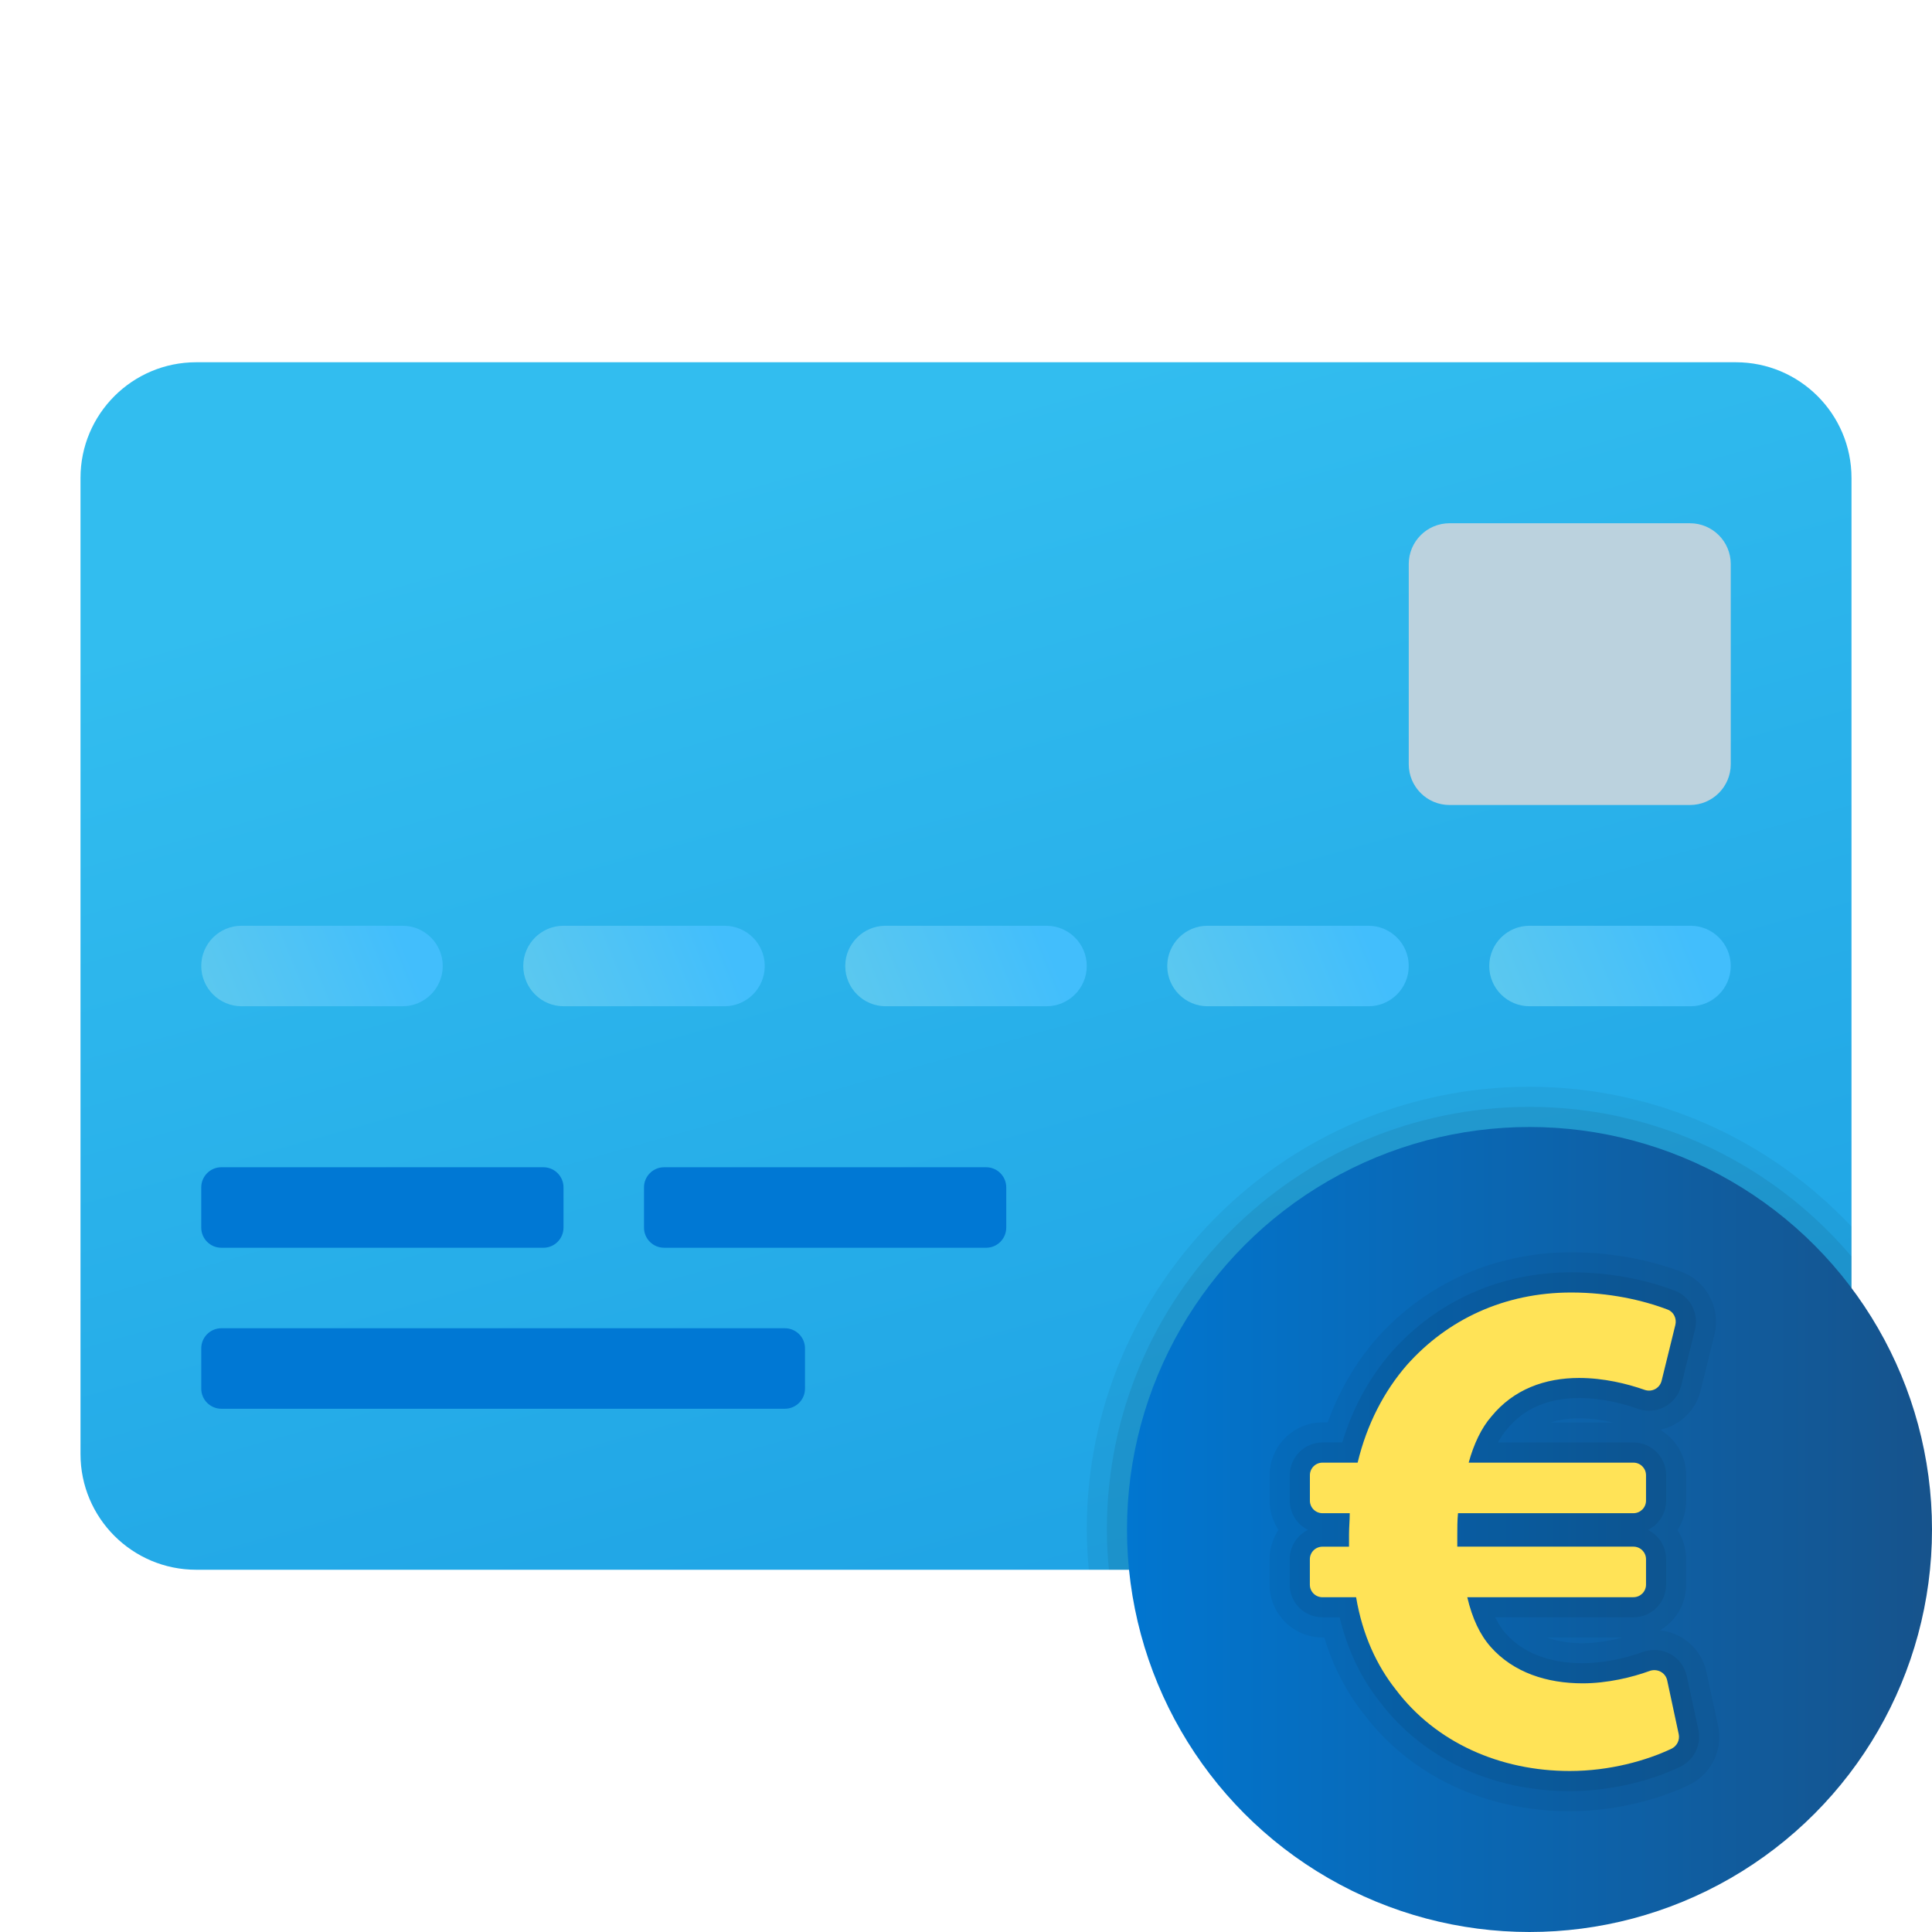 <svg xmlns="http://www.w3.org/2000/svg" viewBox="0 0 48 48"><linearGradient id="Y_eNm0vN_9fzsHv80tehLa" x1="20.375" x2="28.748" y1="-466.939" y2="-437.054" gradientTransform="translate(0 478)" gradientUnits="userSpaceOnUse"><stop offset="0" stop-color="#32bdef"/><stop offset="1" stop-color="#1ea2e4"/></linearGradient><path fill="url(#Y_eNm0vN_9fzsHv80tehLa)" d="M43.125,9H4.875C3.287,9,2,10.287,2,11.875v24.25C2,37.713,3.287,39,4.875,39h38.25	C44.713,39,46,37.713,46,36.125v-24.25C46,10.287,44.713,9,43.125,9z"/><linearGradient id="Y_eNm0vN_9fzsHv80tehLb" x1="285.391" x2="287.301" y1="-188.186" y2="-183.559" gradientTransform="rotate(-90 252 58.5)" gradientUnits="userSpaceOnUse"><stop offset="0" stop-color="#5bc8ef"/><stop offset="1" stop-color="#42befc"/></linearGradient><path fill="url(#Y_eNm0vN_9fzsHv80tehLb)" d="M11,24L11,24c0,0.552-0.448,1-1,1H6c-0.552,0-1-0.448-1-1l0,0c0-0.552,0.448-1,1-1h4	C10.552,23,11,23.448,11,24z"/><linearGradient id="Y_eNm0vN_9fzsHv80tehLc" x1="285.391" x2="287.301" y1="-180.186" y2="-175.559" gradientTransform="rotate(-90 252 58.5)" gradientUnits="userSpaceOnUse"><stop offset="0" stop-color="#5bc8ef"/><stop offset="1" stop-color="#42befc"/></linearGradient><path fill="url(#Y_eNm0vN_9fzsHv80tehLc)" d="M19,24L19,24c0,0.552-0.448,1-1,1h-4c-0.552,0-1-0.448-1-1l0,0c0-0.552,0.448-1,1-1h4	C18.552,23,19,23.448,19,24z"/><linearGradient id="Y_eNm0vN_9fzsHv80tehLd" x1="285.391" x2="287.301" y1="-172.186" y2="-167.559" gradientTransform="rotate(-90 252 58.5)" gradientUnits="userSpaceOnUse"><stop offset="0" stop-color="#5bc8ef"/><stop offset="1" stop-color="#42befc"/></linearGradient><path fill="url(#Y_eNm0vN_9fzsHv80tehLd)" d="M27,24L27,24c0,0.552-0.448,1-1,1h-4c-0.552,0-1-0.448-1-1l0,0c0-0.552,0.448-1,1-1h4	C26.552,23,27,23.448,27,24z"/><linearGradient id="Y_eNm0vN_9fzsHv80tehLe" x1="285.391" x2="287.301" y1="-164.186" y2="-159.559" gradientTransform="rotate(-90 252 58.5)" gradientUnits="userSpaceOnUse"><stop offset="0" stop-color="#5bc8ef"/><stop offset="1" stop-color="#42befc"/></linearGradient><path fill="url(#Y_eNm0vN_9fzsHv80tehLe)" d="M35,24L35,24c0,0.552-0.448,1-1,1h-4c-0.552,0-1-0.448-1-1l0,0c0-0.552,0.448-1,1-1h4	C34.552,23,35,23.448,35,24z"/><linearGradient id="Y_eNm0vN_9fzsHv80tehLf" x1="285.391" x2="287.301" y1="-156.186" y2="-151.559" gradientTransform="rotate(-90 252 58.5)" gradientUnits="userSpaceOnUse"><stop offset="0" stop-color="#5bc8ef"/><stop offset="1" stop-color="#42befc"/></linearGradient><path fill="url(#Y_eNm0vN_9fzsHv80tehLf)" d="M43,24L43,24c0,0.552-0.448,1-1,1h-4c-0.552,0-1-0.448-1-1l0,0c0-0.552,0.448-1,1-1h4	C42.552,23,43,23.448,43,24z"/><path fill="#bbd2de" d="M36.013,20h5.974C42.546,20,43,19.546,43,18.987v-4.974C43,13.454,42.546,13,41.987,13h-5.974	C35.454,13,35,13.454,35,14.013v4.974C35,19.546,35.454,20,36.013,20z"/><path fill="#0078d4" d="M13.5,31h-8C5.224,31,5,30.776,5,30.5v-1C5,29.224,5.224,29,5.5,29h8c0.276,0,0.5,0.224,0.5,0.5v1	C14,30.776,13.776,31,13.5,31z"/><path fill="#0078d4" d="M24.5,31h-8c-0.276,0-0.5-0.224-0.5-0.5v-1c0-0.276,0.224-0.5,0.5-0.5h8c0.276,0,0.5,0.224,0.5,0.5v1	C25,30.776,24.776,31,24.5,31z"/><path fill="#0078d4" d="M19.5,35h-14C5.224,35,5,34.776,5,34.5v-1C5,33.224,5.224,33,5.5,33h14c0.276,0,0.5,0.224,0.5,0.5v1	C20,34.776,19.776,35,19.5,35z"/><path d="M46,30.474C43.992,28.341,41.153,27,38,27c-6.065,0-11,4.935-11,11c0,0.338,0.021,0.67,0.051,1	h16.074C44.713,39,46,37.713,46,36.125V30.474z" opacity=".05"/><path d="M46,31.216c-1.927-2.269-4.796-3.716-8-3.716c-5.79,0-10.5,4.71-10.5,10.5	c0,0.338,0.019,0.671,0.051,1h15.574C44.713,39,46,37.713,46,36.125V31.216z" opacity=".07"/><linearGradient id="Y_eNm0vN_9fzsHv80tehLg" x1="28" x2="48" y1="-56" y2="-56" gradientTransform="matrix(1 0 0 -1 0 -18)" gradientUnits="userSpaceOnUse"><stop offset="0" stop-color="#0176d0"/><stop offset="1" stop-color="#16538c"/></linearGradient><circle cx="38" cy="38" r="10" fill="url(#Y_eNm0vN_9fzsHv80tehLg)"/><path d="M39,45c-2.09,0-3.955-0.88-5.116-2.414c-0.435-0.547-0.766-1.188-0.983-1.903h-0.045	c-0.724,0-1.313-0.589-1.313-1.313v-0.63c0-0.267,0.079-0.519,0.22-0.729c-0.14-0.211-0.219-0.462-0.219-0.728v-0.63	c0-0.724,0.589-1.313,1.313-1.313h0.129c0.28-0.776,0.686-1.475,1.209-2.078c1.234-1.388,2.952-2.149,4.842-2.149	c1.208,0,2.162,0.266,2.749,0.488c0.619,0.236,0.967,0.903,0.81,1.552l-0.342,1.389c-0.121,0.502-0.518,0.877-1.008,0.98	c0.388,0.229,0.648,0.65,0.648,1.132v0.631c0,0.267-0.079,0.518-0.219,0.729c0.14,0.211,0.218,0.462,0.218,0.728v0.63	c0,0.482-0.261,0.904-0.65,1.133c0.568,0.06,1.032,0.471,1.154,1.039l0.287,1.329c0.132,0.607-0.172,1.218-0.739,1.483	C41.08,44.765,40.006,45,39,45z M38.434,40.684c0.303,0.109,0.622,0.141,0.886,0.141c0.295,0,0.648-0.052,0.98-0.141H38.434z M40.071,35.342c-0.251-0.06-0.54-0.104-0.839-0.104c-0.263,0-0.497,0.034-0.704,0.104H40.071z" opacity=".05"/><path d="M39,44.5c-1.933,0-3.651-0.808-4.717-2.216c-0.472-0.594-0.809-1.302-1-2.102h-0.428	c-0.448,0-0.813-0.364-0.813-0.813v-0.63c0-0.319,0.185-0.596,0.454-0.729c-0.268-0.134-0.452-0.41-0.452-0.729v-0.63	c0-0.448,0.364-0.813,0.813-0.813h0.491c0.258-0.854,0.669-1.609,1.226-2.251c1.135-1.276,2.719-1.977,4.464-1.977	c1.132,0,2.023,0.248,2.572,0.456c0.384,0.146,0.599,0.562,0.501,0.966l-0.341,1.388c-0.089,0.369-0.418,0.629-0.799,0.629	c-0.092,0-0.183-0.016-0.271-0.046c-0.351-0.123-0.887-0.269-1.467-0.269c-0.769,0-1.371,0.26-1.791,0.771	c-0.082,0.094-0.157,0.206-0.226,0.333h3.366c0.448,0,0.813,0.364,0.813,0.813v0.631c0,0.318-0.185,0.596-0.453,0.729	c0.268,0.133,0.452,0.409,0.452,0.728v0.63c0,0.448-0.364,0.813-0.813,0.813h-3.433c0.076,0.158,0.164,0.293,0.263,0.405	c0.54,0.607,1.335,0.735,1.908,0.735c0.459,0,1.017-0.104,1.49-0.277c0.095-0.034,0.191-0.051,0.289-0.051	c0.395,0,0.728,0.268,0.81,0.651l0.287,1.33c0.082,0.378-0.107,0.759-0.462,0.925C40.933,44.281,39.936,44.5,39,44.5z" opacity=".07"/><path fill="#ffe357" d="M41.707,43.083c0.033,0.15-0.045,0.301-0.185,0.366C40.908,43.74,39.995,44,39.001,44	c-1.733,0-3.327-0.707-4.318-2.017c-0.477-0.601-0.832-1.362-0.991-2.3h-0.836c-0.173,0-0.313-0.139-0.313-0.313v-0.63	c0-0.173,0.139-0.313,0.313-0.313h0.66c0-0.088,0-0.195,0-0.301c0-0.177,0.018-0.355,0.018-0.531h-0.677	c-0.173,0-0.313-0.139-0.313-0.313v-0.63c0-0.173,0.139-0.313,0.313-0.313h0.873c0.23-0.955,0.655-1.77,1.221-2.423	c1.007-1.133,2.423-1.804,4.086-1.804c0.941,0,1.775,0.188,2.395,0.424c0.151,0.057,0.23,0.223,0.192,0.38l-0.341,1.386	c-0.045,0.187-0.239,0.292-0.421,0.229c-0.442-0.155-1.02-0.296-1.63-0.296c-0.849,0-1.627,0.282-2.177,0.955	c-0.248,0.282-0.441,0.69-0.566,1.149h4.093c0.173,0,0.313,0.139,0.313,0.313v0.63c0,0.173-0.139,0.313-0.313,0.313h-4.358	c-0.018,0.177-0.018,0.371-0.018,0.549c0,0.107,0,0.177,0,0.282h4.376c0.173,0,0.313,0.139,0.313,0.313v0.63	c0,0.173-0.139,0.313-0.313,0.313h-4.128c0.124,0.53,0.318,0.938,0.585,1.238c0.566,0.637,1.397,0.902,2.282,0.902	c0.612,0,1.233-0.15,1.662-0.307c0.189-0.069,0.396,0.038,0.438,0.234L41.707,43.083z"/></svg>
